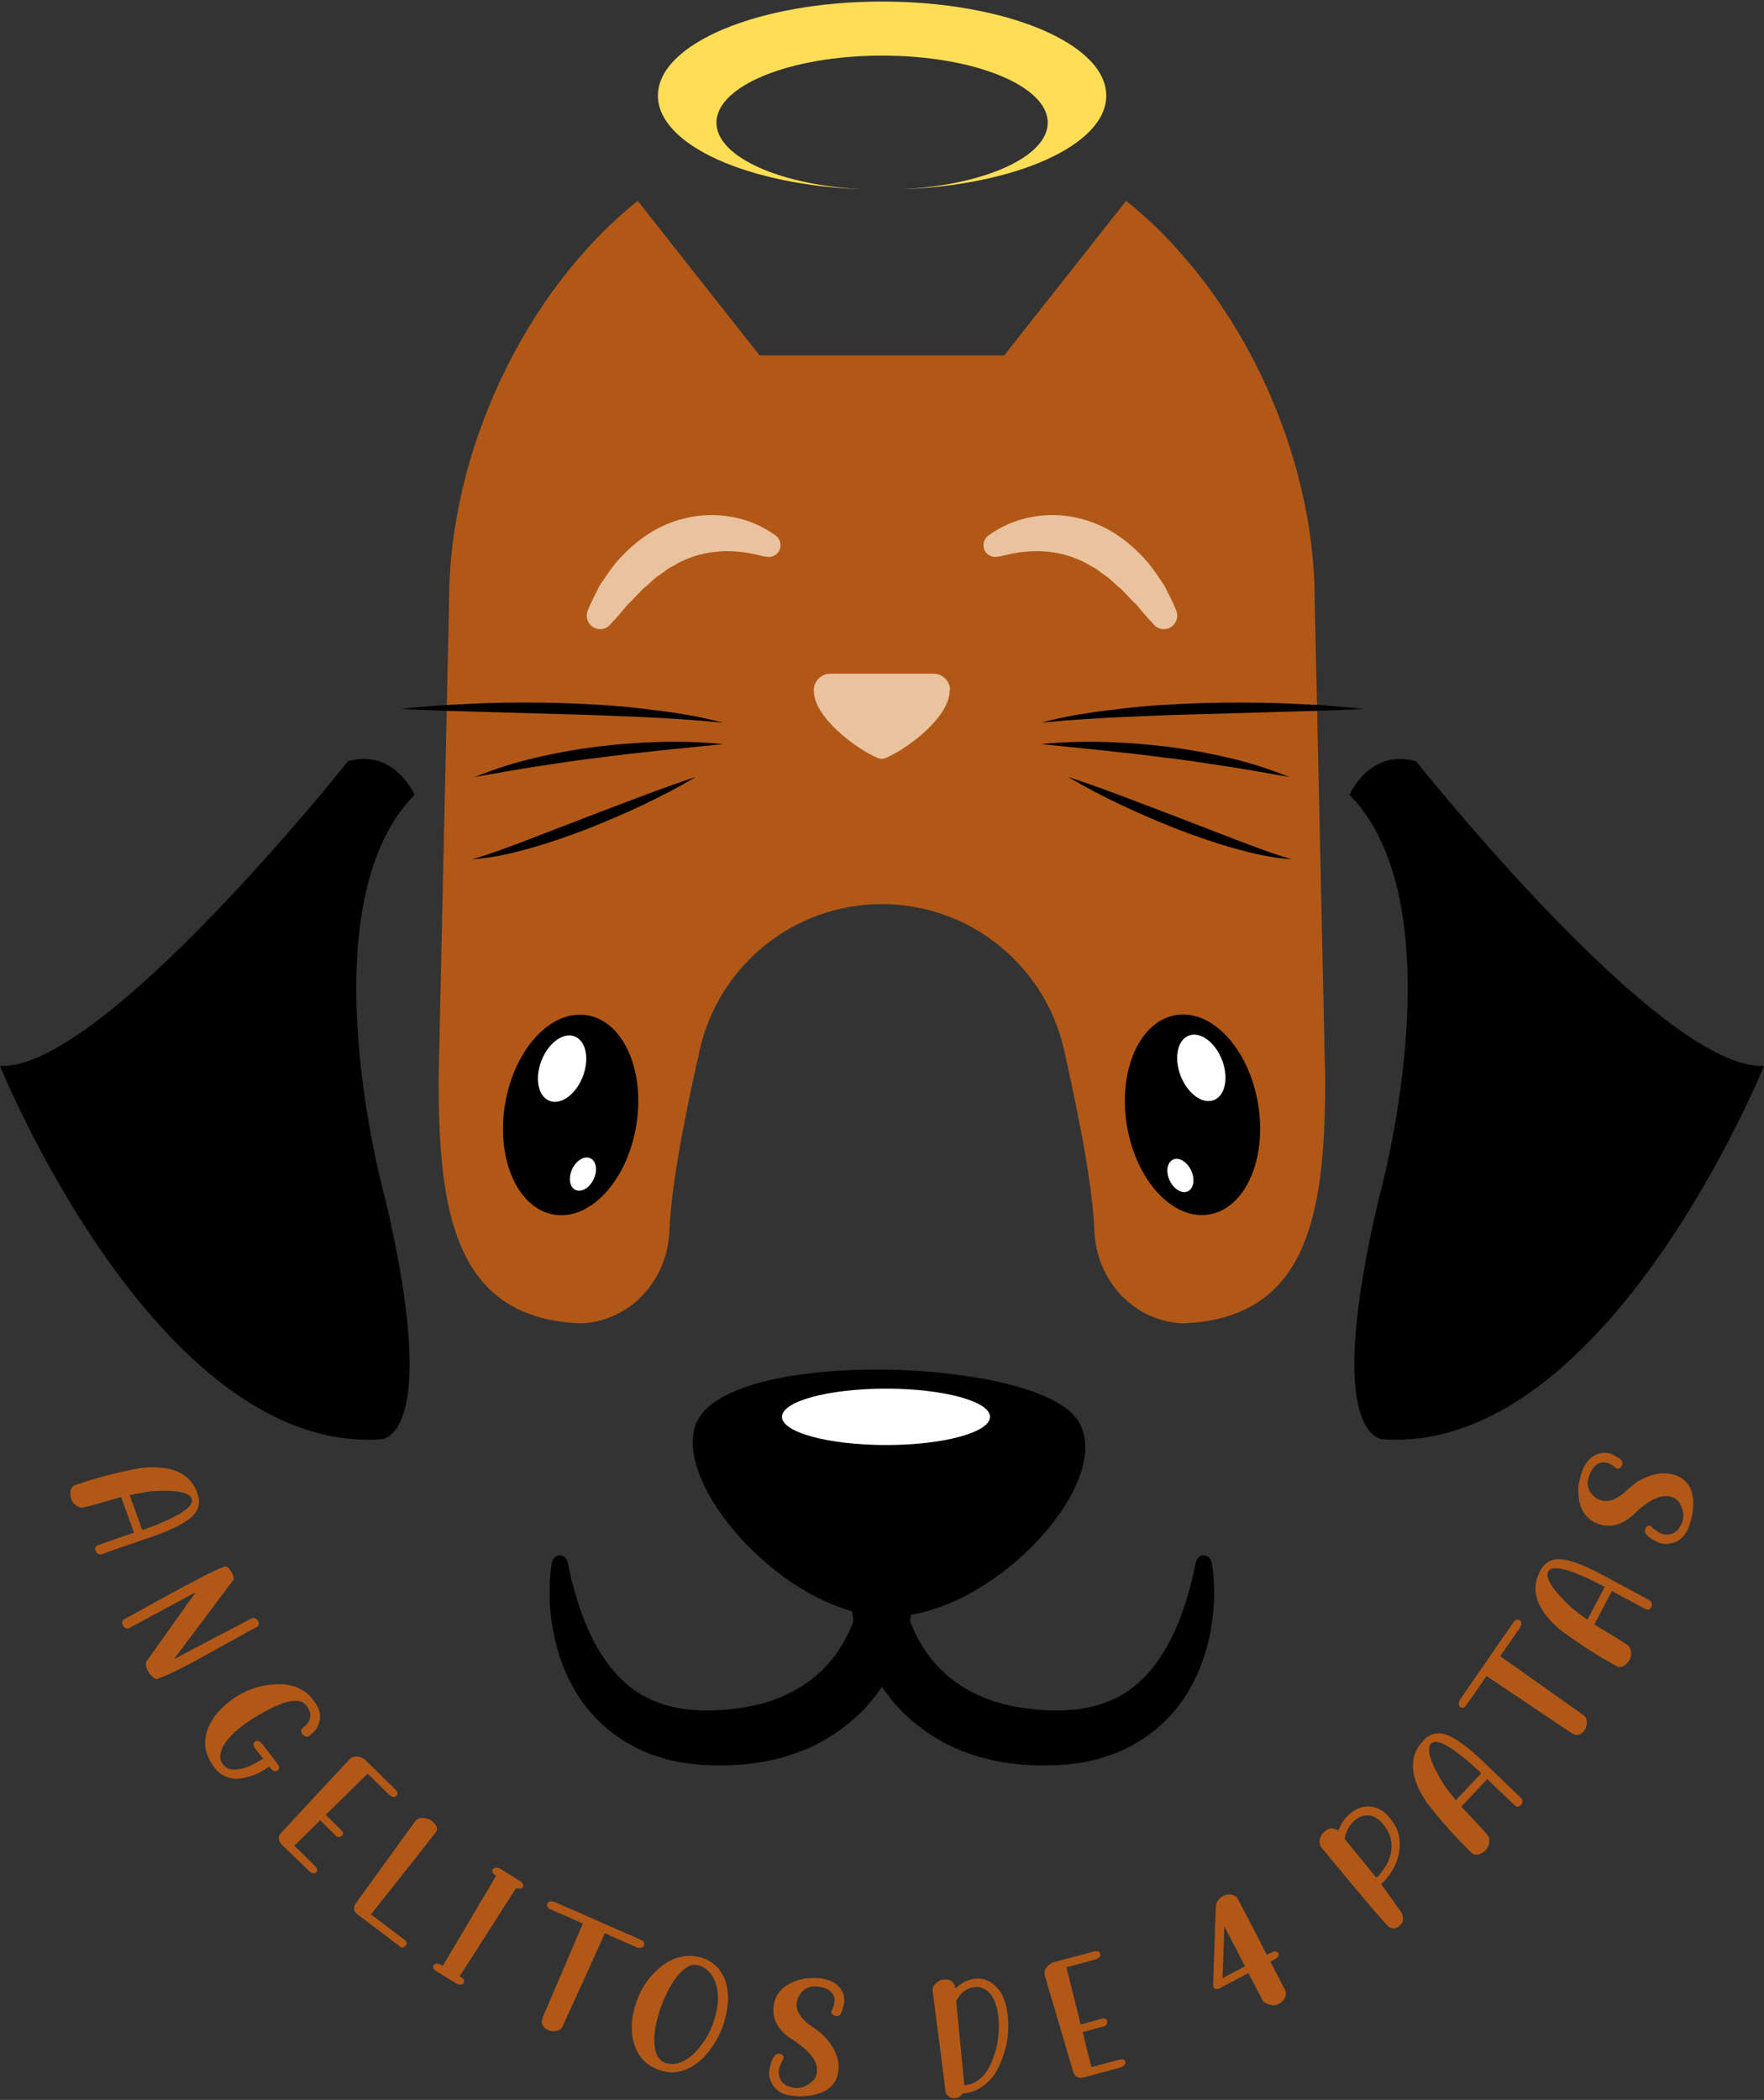 <?xml version="1.0" encoding="utf-8"?>
<!-- Generator: Adobe Illustrator 25.3.0, SVG Export Plug-In . SVG Version: 6.00 Build 0)  -->
<svg version="1.1" xmlns="http://www.w3.org/2000/svg" xmlns:xlink="http://www.w3.org/1999/xlink" x="0px" y="0px"
	 viewBox="0 0 907.3 1080" xml:space="preserve">
<rect x="0" y="0" width="907.3" height="1080" fill="#333333" stroke="none"/>
<style type="text/css">
	.angelitoslogo2fullst0{fill:#B25817;}
	.angelitoslogo2fullst1{fill:#FFFFFF;}
	.angelitoslogo2fullst2{fill:#E9C39E;}
	.angelitoslogo2fullst3{fill:#FFDE56;}
</style>
<g>
	<path class="angelitoslogo2fullst0" d="M676.2,308.6c0-75.2-38.1-158.2-97-205.3l-62.7,79.5h-62.9h0h-62.9l-62.7-79.5c-58.8,47.1-97,130.1-97,205.3
		l-5.4,246.3c0,62.2,6.6,113.9,57.9,124c5,1,10.4,1.6,16.2,1.7c24.9-1.6,43.6-22.3,44.6-47.6c1.2-30.2,12.5-78.7,15-90.4
		c0.3-1.7,0.6-2.6,0.6-2.6c9.6-42.9,47.9-75,93.7-75c45.8,0,84.1,32.1,93.7,75c0,0,0.2,0.9,0.6,2.6c2.4,11.7,13.8,60.2,15,90.4
		c1,25.3,19.7,46,44.6,47.6c5.9-0.1,11.3-0.7,16.2-1.7c51.2-10.1,57.9-61.8,57.9-124L676.2,308.6z"/>
	<ellipse transform="matrix(0.165 -0.986 0.986 0.165 -320.332 768.393)" cx="293.7" cy="573.4" rx="52" ry="34.2"/>
	
		<ellipse transform="matrix(0.364 -0.931 0.931 0.364 -327.778 618.939)" class="angelitoslogo2fullst1" cx="289.3" cy="549.5" rx="17.8" ry="11.4"/>
	<ellipse transform="matrix(0.425 -0.905 0.905 0.425 -374.432 618.482)" class="angelitoslogo2fullst1" cx="299.9" cy="604.2" rx="9" ry="6.1"/>
	<ellipse transform="matrix(0.986 -0.165 0.165 0.986 -86.272 109.212)" cx="613.6" cy="573.4" rx="34.2" ry="52"/>
	
		<ellipse transform="matrix(0.931 -0.364 0.364 0.931 -157.584 262.61)" class="angelitoslogo2fullst1" cx="618.1" cy="549.5" rx="11.4" ry="17.8"/>
	
		<ellipse transform="matrix(0.905 -0.425 0.425 0.905 -199.346 315.898)" class="angelitoslogo2fullst1" cx="607.4" cy="604.2" rx="6.1" ry="9"/>
	<path class="angelitoslogo2fullst2" d="M488.6,354c-0.5-4-3.8-7.5-8.5-7.5l-26.5,0l-26.5,0c-4.7,0-7.9,3.5-8.5,7.5l0,0c0,0,0,0,0,0
		c-0.1,0.5,0,1.1,0,1.6c0.3,13.6,22,29.7,33,34.3c0.6,0.3,1.3,0.4,1.9,0.4c0.7,0,1.3-0.2,1.9-0.4c11-4.6,32.7-20.7,33-34.3
		C488.6,355.1,488.7,354.5,488.6,354C488.6,354,488.6,354,488.6,354L488.6,354z"/>
	<path class="angelitoslogo2fullst2" d="M392.7,286.1c-3.3-0.8-7.5-1.8-11.2-2.2c-3.8-0.4-7.6-0.6-11.3-0.3c-7.4,0.5-14.4,2.4-20.9,5.7
		c-1.6,1-3.2,1.8-4.8,2.7c-1.6,0.9-3.1,2.2-4.6,3.3c-3.3,1.9-5.9,5-9,7.4c-2.8,2.8-5.5,5.8-8.5,8.7c-2.6,3.2-5.3,6.4-8.3,9.5
		l-0.5,0.6c-2.6,2.7-7,2.8-9.7,0.1c-2.1-2-2.6-5-1.6-7.6c1.8-4.3,3.9-8.5,6.1-12.8c2.7-4,5.3-8,8.4-11.8
		c6.4-7.4,14.2-14.1,23.5-18.6c9.4-4.4,20-6.6,30.3-5.7c10.4,0.9,19.8,4.1,28.4,10.4c2.7,2,3.2,5.8,1.3,8.5c-1.5,2-4,2.8-6.3,2.3
		L392.7,286.1z"/>
	<path class="angelitoslogo2fullst2" d="M514.6,286.1c3.3-0.8,7.5-1.8,11.2-2.2c3.8-0.4,7.6-0.6,11.3-0.3c7.4,0.5,14.4,2.4,20.9,5.7
		c1.6,1,3.2,1.8,4.8,2.7c1.6,0.9,3.1,2.2,4.6,3.3c3.3,1.9,5.9,5,9,7.4c2.8,2.8,5.5,5.8,8.5,8.7c2.6,3.2,5.3,6.4,8.3,9.5l0.5,0.6
		c2.6,2.7,7,2.8,9.7,0.1c2.1-2,2.6-5,1.6-7.6c-1.8-4.3-3.9-8.5-6.1-12.8c-2.7-4-5.3-8-8.4-11.8c-6.4-7.4-14.2-14.1-23.5-18.6
		c-9.4-4.4-20-6.6-30.3-5.7c-10.4,0.9-19.8,4.1-28.4,10.4c-2.7,2-3.2,5.8-1.3,8.5c1.5,2,4,2.8,6.3,2.3L514.6,286.1z"/>
	<path d="M371.8,371.7c-6.9-0.7-13.8-1.3-20.7-1.7c-6.9-0.5-13.8-0.9-20.6-1.2c-13.8-0.6-27.5-1.2-41.3-1.5l-41.4-1.2
		c-13.8-0.4-27.6-0.7-41.5-1.5c6.9-0.8,13.8-1.3,20.7-1.9l20.7-1c13.8-0.5,27.7-0.5,41.5-0.1c13.8,0.5,27.7,1.2,41.5,2.9
		C344.6,366.1,358.4,368,371.8,371.7z"/>
	<path d="M371.8,382.7c-21.5,2.2-42.8,4.2-64,7c-10.6,1.2-21.2,2.9-31.8,4.5c-10.6,1.6-21.1,3.6-31.8,5.4c10-4,20.4-7.4,30.9-9.8
		c10.5-2.5,21.2-4.4,31.9-5.8C328.5,381.5,350.3,380.5,371.8,382.7z"/>
	<path d="M357.9,399.6c-17.7,10.5-36.4,19-55.5,26.6c-9.6,3.7-19.3,7.1-29.2,9.9c-9.9,2.8-20,5.2-30.3,5.8
		c9.9-2.8,19.4-6.5,28.9-10.1l28.5-11C319.4,413.6,338.4,406,357.9,399.6z"/>
	<path d="M535.5,371.7c6.9-0.7,13.8-1.3,20.7-1.7c6.9-0.5,13.8-0.9,20.6-1.2c13.8-0.6,27.5-1.2,41.3-1.5l41.4-1.2
		c13.8-0.4,27.6-0.7,41.5-1.5c-6.9-0.8-13.8-1.3-20.7-1.9l-20.7-1c-13.8-0.5-27.7-0.5-41.5-0.1c-13.8,0.5-27.7,1.2-41.5,2.9
		C562.7,366.1,548.9,368,535.5,371.7z"/>
	<path d="M535.5,382.7c21.5,2.2,42.8,4.2,64,7c10.6,1.2,21.2,2.9,31.8,4.5c10.6,1.6,21.1,3.6,31.8,5.4c-10-4-20.4-7.4-30.9-9.8
		c-10.5-2.5-21.2-4.4-31.9-5.8C578.8,381.5,557.1,380.5,535.5,382.7z"/>
	<path d="M549.4,399.6c17.7,10.5,36.4,19,55.5,26.6c9.6,3.7,19.3,7.1,29.2,9.9c9.9,2.8,20,5.2,30.3,5.8c-9.9-2.8-19.4-6.5-28.9-10.1
		l-28.5-11C587.9,413.6,569,406,549.4,399.6z"/>
	<path d="M907.3,548.2c0,0-80.3,199-195.3,192.1c0,0-32.6,2.7-2.9-123.5c0,0,42.1-149.9-15-208c0,0,10.3-24,34.2-17.3
		C728.4,391.5,854.8,550.9,907.3,548.2"/>
	<path d="M0,548.2c0,0,80.3,199,195.3,192.1c0,0,32.6,2.7,2.9-123.5c0,0-42.1-149.9,15-208c0,0-10.3-24-34.2-17.3
		C179,391.5,52.5,550.9,0,548.2"/>
	<path d="M623.2,803.6c-0.4-2.4-2.6-4-4.8-3.6c-1.7,0.3-2.9,1.8-3.3,3.5l-0.1,0.3c-4.1,20.8-11.3,41.1-23,55
		c-5.8,6.9-12.7,12.4-20.6,15.7c-7.9,3.4-16.6,5-25.6,5.2c-4.5,0.1-9.3-0.1-13.9-0.6c-2.3-0.2-4.6-0.5-6.9-0.9
		c-2.3-0.3-4.5-0.8-6.7-1.3c-2.2-0.4-4.3-1.2-6.5-1.7c-2.1-0.8-4.2-1.4-6.2-2.3c-4.1-1.7-7.9-3.7-11.6-6.1
		c-7.3-4.7-13.4-10.8-18.3-18.1c-2.4-3.7-4.6-7.6-6.3-11.7c-0.5-1.1-0.9-2.3-1.3-3.4l0.2-1.1l0.2-1.4l0.1-0.6
		c51.6-8.7,106.9-73.8,84.5-101.7c-24.1-29.9-170.8-35.1-193.3,0c-16.8,26.3,29.9,86.3,78.5,99.9c0,0.2,0,0.4,0,0.6l0.3,1.8l0.2,1.4
		l0.2,1.1c-0.4,1.1-0.8,2.3-1.3,3.4c-1.8,4.1-3.9,8-6.3,11.7c-4.9,7.3-11.1,13.4-18.3,18.1c-3.6,2.3-7.5,4.4-11.6,6.1
		c-2,0.9-4.1,1.5-6.2,2.3c-2.2,0.6-4.3,1.3-6.5,1.7c-2.2,0.5-4.4,1-6.7,1.3c-2.2,0.4-4.5,0.7-6.9,0.9c-4.6,0.5-9.4,0.7-13.9,0.6
		c-9-0.2-17.7-1.7-25.6-5.2c-7.9-3.3-14.8-8.8-20.6-15.7c-11.7-13.9-18.9-34.2-23-55l-0.1-0.3c-0.3-1.7-1.6-3.1-3.3-3.5
		c-2.2-0.5-4.4,1.1-4.8,3.6c-1.1,6.1-1.3,11.8-1.2,17.8c0.1,5.9,0.7,11.9,1.9,17.8c2.2,11.9,6.6,23.7,13.6,34.2
		c3.5,5.2,7.7,10,12.4,14.2c4.6,4.2,9.9,7.7,15.3,10.6c5.4,3,11.1,4.9,16.9,6.6c2.9,0.7,5.8,1.4,8.7,1.8c2.9,0.3,5.8,0.9,8.7,1
		c5.8,0.4,11.3,0.5,17,0.2c2.8-0.1,5.6-0.3,8.5-0.7c2.8-0.3,5.7-0.8,8.5-1.3c2.8-0.5,5.7-1.3,8.5-2c2.8-0.9,5.7-1.7,8.4-2.8
		c5.6-2,11.1-4.8,16.3-8.1c5.2-3.3,10.2-7.2,14.8-11.6c4.2-4.1,8-8.8,11.4-13.7c3.4,4.9,7.2,9.6,11.4,13.7
		c4.6,4.4,9.6,8.3,14.8,11.6c5.2,3.3,10.7,6.1,16.3,8.1c2.8,1.2,5.6,1.9,8.4,2.8c2.8,0.7,5.7,1.5,8.5,2c2.8,0.5,5.7,1.1,8.5,1.3
		c2.8,0.4,5.7,0.6,8.5,0.7c5.7,0.3,11.1,0.2,17-0.2c2.9-0.1,5.8-0.7,8.7-1c2.9-0.4,5.8-1.2,8.7-1.8c5.7-1.7,11.5-3.6,16.9-6.6
		c5.4-2.9,10.7-6.4,15.3-10.6c4.7-4.2,8.9-8.9,12.4-14.2c7-10.5,11.4-22.3,13.6-34.2c1.1-5.9,1.7-11.9,1.9-17.8
		C624.5,815.4,624.3,809.7,623.2,803.6z"/>
	<path class="angelitoslogo2fullst1" d="M509.2,728.7c0,8-23.9,14.5-53.5,14.5c-29.5,0-53.5-6.5-53.5-14.5c0-8,23.9-14.5,53.5-14.5
		C485.3,714.2,509.2,720.7,509.2,728.7"/>
	<path class="angelitoslogo2fullst3" d="M453.7,0.8c-63.7,0-115.3,21.7-115.3,48.4c0,25.5,46.9,46.3,106.5,48.2c-42.9-1.8-76.4-16.5-76.4-34.3
		c0-19.1,38.2-34.5,85.2-34.5c47.1,0,85.2,15.4,85.2,34.5c0,17.8-33.5,32.5-76.4,34.3C522.1,95.5,569,74.7,569,49.2
		C569,22.5,517.4,0.8,453.7,0.8z"/>
	<g>
		<g>
			<path class="angelitoslogo2fullst0" d="M101.5,767.9c1.9,5.2,0.6,9.5-3.7,12.9c-3.6,3-9.8,6-18.6,9.2c-17,5.8-26.1,9-27.4,9.5
				c-1.3-0.2-2.1-0.7-2.4-1.5l-0.3-0.8c-0.4-1.1,0.1-1.9,1.3-2.5c3.3-1.2,9.5-3.4,18.7-6.5l-0.3-0.3l-6.5-18
				c-13.7,4.1-20.6,5.9-20.8,5.5c-2.5-0.9-4.1-2.3-4.8-4.3l-0.3-1c-0.6-3.4,0.1-5.5,2.3-6.3c10.3-3.6,21.3-6.5,33.2-8.7
				C87.9,753.2,97.7,757.4,101.5,767.9z M66.7,769l6.5,18l0.2-0.1c18.3-6.6,26.7-11.9,25.2-16.1c-1.2-3.4-8.3-4.7-21.3-3.8
				C73.1,767.7,69.6,768.3,66.7,769z"/>
		</g>
		<g>
			<path class="angelitoslogo2fullst0" d="M119.3,808.9c1.1,2.3,1.2,3.7,0.4,4.1c-20,26.7-30,40.1-30.1,40.1l0,0.1l0.1,0
				c25.9-13.6,39.1-20.6,39.6-20.8c1.2-0.7,2.4-0.2,3.5,1.4l0,0c0.3,0.6,0.4,1.3,0.1,2.2l-0.6,0.7c-1.1,0.6-2.2,1.2-3.3,1.7
				c-10,5.5-18.4,10.2-25.3,14l-0.5,0.3c-9.5,5.2-16.9,8.8-22.3,10.8c-0.6,0.3-1.9-0.4-3.8-2.4c-0.3-0.5-0.5-0.9-0.7-1.2l-0.2-0.3
				c-1.2-2.2-1.5-3.9-0.9-5.1c0.1-0.1,3.3-4.5,9.5-13.3c9.5-13.4,14.8-20.8,15.9-22.3l0-0.1l-0.1,0.1l-33.9,18.3
				c-1.2,0.7-2.4,0.3-3.5-1.1l-0.1-0.3c-0.6-1.2-0.4-2.1,0.7-3l0.1,0c4.1-2.2,10.5-5.8,19.2-10.6c16.6-9.1,27.2-14.6,32-16.4
				c1-0.3,1.6-0.1,1.9,0.4C117.3,805.9,118,806.9,119.3,808.9z"/>
		</g>
		<g>
			<path class="angelitoslogo2fullst0" d="M160.5,873.6l1.4,1.9c3.3,4.3,3.6,8.9,0.8,13.8c-1.2,1.3-2.3,2.4-3.4,3.3c-1.2,0.9-2.4,0.7-3.8-0.7
				c-1-1.3-0.7-2.5,0.8-3.7c2.7-2.1,3.8-4.6,3.1-7.6c-0.3-1.2-1-2.4-1.9-3.5c-3.7-4.8-13.2-2.3-28.6,7.5c-1,0.8-2.3,1.7-4,2.8
				c-8.2,6.3-12.1,12-11.6,17c0.3,1.1,0.6,1.9,0.9,2.3l0.8,1.1c2,2.6,5.9,3,11.6,1.2c4.2-1.8,7.1-3.3,8.7-4.6l-4.3-5.5
				c-0.6-0.8-0.7-1.7-0.4-2.7l0.7-0.5c0.9-0.7,2-0.4,3.3,0.9l8.4,10.9c0.8,1.4,0.8,2.4-0.1,3l-0.1,0.1c-0.9,0.7-2.1,0.4-3.5-0.9
				l-0.9-1.2l-0.1,0.1c-4.6,3.6-10.1,5.7-16.3,6.3c-4.9-0.1-8.8-2-11.6-5.7c-6.7-8.7-6.5-17.7,0.5-27.1c2.2-2.7,4.5-5,7.1-7
				c8.4-6.5,17.9-9.4,28.5-8.8C152.9,867.2,157.5,869.7,160.5,873.6z"/>
		</g>
		<g>
			<path class="angelitoslogo2fullst0" d="M188.3,905.6l14.8,14.5c1.4,1.4,1.7,2.5,0.9,3.4l-0.2,0.2c-1,1-2.4,0.6-4.3-1.3l-10.4-10.2
				c-13,12.8-20.2,19.9-21.6,21.2l7.9,7.7c1.2,1.2,1.4,2.2,0.7,2.9l-0.1,0.1c-1.2,0.9-2.3,1-3.1,0.2l-8.2-8.1
				c-5.1,4.9-9.3,9.1-12.7,12.5l-0.7,0.5l11.3,11.1c0.7,1.1,0.7,2,0.1,2.6l-0.1,0.1c-0.8,0.8-2.1,0.6-3.8-0.9L145,948.8
				c-2.2-2.2-2.2-4.4,0.1-6.7l34.7-37.3c1.7-1.7,4-1.9,6.9-0.5C187.1,904.5,187.7,904.9,188.3,905.6z"/>
		</g>
		<g>
			<path class="angelitoslogo2fullst0" d="M222.7,937c2.1,2.1,2.6,3.9,1.5,5.3c-1.8,2.4-12.9,16.5-33.4,42.3l17.7,13.4c0.8,0.9,0.9,1.8,0.4,2.4
				l-0.4,0.5c-1,0.8-1.8,0.9-2.5,0.4l-22.2-16.8c-1.6-1.2-2.1-2.8-1.3-4.6c0.1-0.3,0.2-0.5,0.2-0.6l31-42.8c1.4-1.8,3.8-2,7.4-0.7
				L222.7,937z"/>
		</g>
		<g>
			<path class="angelitoslogo2fullst0" d="M257.1,961l10.8,6.7c1.3,1,1.6,2,1,2.9c-0.6,0.9-1.7,1-3.4,0.4l-28.8,45c-0.2,0.2-0.3,0.3-0.4,0.4l1.2,0.7
				c1,0.6,1.4,1.5,1,2.7c-0.6,1-1.8,1.2-3.5,0.5l-10.6-6.5c-1.5-0.9-2-2-1.3-3.1c0.5-0.8,1.5-1,3.1-0.5l1.5,0.9
				c1.6-2.7,10.8-18.1,27.5-46.4l-0.8-0.5c-1.2-0.9-1.5-1.8-1-2.7C254.2,960.4,255.4,960.3,257.1,961z"/>
		</g>
		<g>
			<path class="angelitoslogo2fullst0" d="M285.5,978.3l43.7,19.2c1.9,0.8,2.6,1.9,2,3.2c-0.5,1.1-1.7,1.4-3.6,0.9l-16.5-7.3c-1.8,4.1-9,20-21.7,47.8
				c-0.8,1.9-2.8,2.8-5.9,2.5c-0.2,0-0.6-0.1-1.2-0.4l-1.4-0.6c-2.1-1.6-2.7-3.4-1.9-5.1c0.1-0.5,0.2-1,0.3-1.3l20.5-47.9l-16.8-7.4
				c-1-0.4-1.5-1.2-1.7-2.2l0.3-0.7C282.2,977.8,283.5,977.6,285.5,978.3z"/>
		</g>
		<g>
			<path class="angelitoslogo2fullst0" d="M360.7,1006.8c3.5,1,6.6,3,9.3,6.2c2.1,3,3.3,5.6,3.6,7.7c0.5,1.5,0.8,3.8,0.9,6.8c-0.1,3.6-0.5,6.9-1.3,9.7
				l-0.5,1.9c-1.8,6.7-5.3,12.9-10.3,18.5c-1.5,1.7-3.7,3.5-6.7,5.4c-5,2.7-9.7,3.5-14.2,2.3l-1.1-0.3c-8.5-2.3-13.6-8.3-15.2-17.9
				c-0.6-4.8-0.2-9.6,1.2-14.4l0.1-0.3c2.2-8.1,6.5-15,12.8-20.4C346.1,1006.4,353.3,1004.7,360.7,1006.8z M338.4,1037
				c-2.4,8.7-2.5,15.4-0.4,20.1c1.2,2.2,2.7,3.5,4.6,4c4.9,1.4,10.1-0.6,15.4-6c4.7-5.1,8-11.1,9.9-18.1c2.2-8,1.8-14.9-1.3-20.5
				c-2.1-3.1-4.5-4.9-6.9-5.6c-2.4-0.7-4.4-0.5-5.9,0.6c-2.6,1.4-5.2,4.1-7.8,8.2C342.7,1025,340.2,1030.8,338.4,1037z"/>
		</g>
		<g>
			<path class="angelitoslogo2fullst0" d="M421.3,1017.4c6.6,0.7,10.7,3.4,12.5,8.2c0.3,1.2,0.5,2.6,0.5,4.2c-1,4.6-2,6.9-3,6.8c0,0.2-0.5,0.3-1.3,0.2
				l-0.2,0c-1.6-0.4-2.3-1.1-2.2-2.3c0.9-1.7,1.5-3.4,1.6-5c0.3-2.8-0.9-4.9-3.5-6.3c-1.4-0.8-3.1-1.3-5.2-1.5
				c-4.8-0.5-8.3,1.6-10.3,6.4l-0.4,2.2c-0.4,3.7,1.7,7.3,6.2,10.9c3.1,2,5.4,3.7,7.1,5.2c6.1,6.1,8.8,12.3,8.1,18.5
				c-0.8,8-6.7,12.4-17.6,13.2c-1.6,0.1-3.2,0.1-4.7-0.1l-1.8-0.2c-6.1-0.6-9.9-3.9-11.4-9.9c-0.1-0.9-0.2-1.6-0.1-2.2l0.2-1.5
				c1.1-5.5,2.7-8.1,4.8-7.9l0.4-0.1c1.5,0.4,2.2,1.2,2.1,2.3c-1.5,2.7-2.3,4.8-2.5,6.2c-0.4,3.6,1,6.3,4.1,8
				c1.8,0.7,3.2,1.1,4.3,1.2c3.3,0.3,6.5-1.1,9.6-4.2c0.9-1.1,1.3-2.3,1.5-3.6l0.1-0.7c0.5-4.8-3.2-10-11.2-15.5
				c-8.1-4.7-11.9-10.6-11.1-17.7l0-0.2c0.8-7.7,6.3-12.5,16.4-14.5C417.8,1017.3,420.2,1017.2,421.3,1017.4z"/>
		</g>
		<g>
			<path class="angelitoslogo2fullst0" d="M484.9,1018.2l1-0.1c2-0.2,3.6,0.5,4.8,2.3c0.3,0.3,0.4,0.6,0.4,0.9l0.2,1.4c3.1-2.9,6.5-4.6,10.1-5
				c5.2-0.6,9.6,1.7,13.2,6.8c1.9,3.1,3.1,7.1,3.7,11.9c1.2,10.5-1,20.6-6.5,30.1c-4.2,6-9.4,9.4-15.7,10.1l-0.9,0
				c-0.9,1.5-2.2,2.3-3.9,2.5c-2,0.2-3.6-0.6-4.7-2.5c0-0.1-0.1-0.3-0.2-0.5l-6.7-52.4c-0.2-1.8,1-3.5,3.6-5.1
				C483.6,1018.5,484.2,1018.3,484.9,1018.2z M491.8,1029.1c0.4,3.9,1.8,18.4,4.2,43.4l0.8-0.1c7.6-0.9,13-7.7,16-20.5
				c1-5.2,1.2-10.1,0.7-14.6l0-0.1c-1.1-9.3-4.5-14.4-10.4-15.3c-0.4,0-0.8,0-1.2,0l-0.6,0.1
				C497.2,1022.4,494.1,1024.8,491.8,1029.1z"/>
		</g>
		<g>
			<path class="angelitoslogo2fullst0" d="M542.3,1009.1l20.1-5.4c1.9-0.5,3.1-0.2,3.4,0.9l0.1,0.3c0.4,1.4-0.7,2.4-3.3,3.1l-14.1,3.8
				c4.4,17.7,6.9,27.5,7.3,29.4l10.7-2.9c1.6-0.4,2.6-0.1,2.9,0.9l0,0.2c0.1,1.5-0.3,2.5-1.4,2.7l-11.1,3c1.6,6.9,3,12.6,4.3,17.3
				l0,0.8l15.3-4.1c1.3-0.1,2.1,0.4,2.3,1.2l0,0.2c0.3,1.1-0.6,2.1-2.7,2.9l-18.6,5c-3,0.8-4.9-0.4-5.7-3.5l-14.4-48.8
				c-0.6-2.3,0.4-4.4,3.1-6.2C540.8,1009.6,541.4,1009.4,542.3,1009.1z"/>
		</g>
		<g>
			<path class="angelitoslogo2fullst0" d="M628.9,975.3l0.6-0.3c1.9-1,3.8-0.9,5.9,0.2c0.3,0.2,0.7,0.6,1.1,1.1c7.3,13.9,12.3,23.6,15.1,29.1l2.9-1.5
				c1-0.5,2-0.4,2.8,0.4l0.3,0.5c0.2,0.3,0.1,0.8-0.2,1.5c-0.4,0.5-0.9,0.9-1.5,1.3l-2.5,1.3c4,7.7,6.6,12.6,7.7,14.9
				c0.6,1.2,0.4,2.7-0.8,4.6c-0.7,1-1.6,1.7-2.5,2.2c-2.2,1.1-4.4,1-6.6-0.4c-0.7,0-1.2-0.4-1.7-1.2c-0.7-1.3-3.1-6.1-7.4-14.2l0,0
				c-8.4,4.4-12.9,6.8-13.7,7.2c-0.6,0.4-1,0.6-1.1,0.7c-1.6,0.5-2.6,0.3-3.1-0.6l-0.1-0.1c-0.2-0.3-0.1-3,0.1-7.9
				c0.7-21.5,1.1-32.5,1.1-32.8c0.1-0.1,0.2-0.7,0.2-1.9C626.2,977.4,627.3,976.1,628.9,975.3z M629.7,990.8c0,0.1-0.2,9-0.9,26.5
				l0,0.1c6.3-3.3,10.1-5.4,11.5-6.1l0-0.1C637.9,1006.4,634.4,999.6,629.7,990.8L629.7,990.8L629.7,990.8z"/>
		</g>
		<g>
			<path class="angelitoslogo2fullst0" d="M681.3,942l0.5-0.4c1.6-1.3,3.5-1.6,5.5-0.7c0.5,0.3,0.8,0.6,1,0.8c1.4-3.8,3.5-6.8,6.4-9.2
				c3.1-2.5,6.5-3.7,10.2-3.4c3.8,0.5,7,2.3,9.4,5.3l0.9,1.1c4.8,5.9,6,12.8,3.5,20.9c-0.7,2.1-1.7,4.2-3,6.3c-2,2.9-3.8,5-5.3,6.3
				l10.1,14.2c1.2,1.5,1.4,3.3,0.9,5.3c-0.4,0.7-0.9,1.3-1.4,1.8l-0.5,0.4c-1.8,1.5-3.6,1.5-5.3,0.1c-0.7-0.1-12.2-13.6-34.6-40.7
				c-1.1-1.4-1.2-3.2-0.2-5.6C679.9,943.4,680.5,942.6,681.3,942z M691.6,945.8l16.3,19.9c1.8-1.4,3.6-3.9,5.6-7.2
				c3.6-7.5,2.9-14.2-2-20.2c-3.7-4.5-7.8-5.7-12.4-3.7c-0.8,0.5-1.4,0.9-1.8,1.2l-0.4,0.4C694.1,938.5,692.3,941.7,691.6,945.8z"/>
		</g>
		<g>
			<path class="angelitoslogo2fullst0" d="M732,895.3c3.7-4,8.1-4.9,13.2-2.6c4.3,1.9,9.9,6,16.7,12.4c12.9,12.4,19.9,19.1,20.9,20.1
				c0.4,1.3,0.3,2.2-0.2,2.8l-0.6,0.6c-0.8,0.8-1.7,0.8-2.8,0c-2.6-2.4-7.3-7-14.4-13.7l-0.1,0.4l-13.1,13.9
				c9.9,10.3,14.7,15.6,14.3,16c0.4,2.6-0.2,4.7-1.6,6.2l-0.7,0.7c-2.7,2.1-5,2.4-6.7,0.8c-7.8-7.5-15.5-16.1-22.9-25.6
				C725.1,914.2,724.3,903.5,732,895.3z M748.8,925.9l13.1-13.9l-0.1-0.1c-14.2-13.3-22.8-18.3-25.8-15.1c-2.5,2.7-0.4,9.5,6.4,20.7
				C744.7,920.8,746.9,923.6,748.8,925.9z"/>
		</g>
		<g>
			<path class="angelitoslogo2fullst0" d="M751.1,873.9l27.1-39.2c1.2-1.7,2.3-2.2,3.5-1.4c1,0.7,1,1.9,0.2,3.7l-10.3,14.8
				c3.6,2.5,17.9,12.6,42.8,30.3c1.7,1.2,2.2,3.3,1.4,6.3c0,0.2-0.2,0.6-0.6,1.1l-0.8,1.2c-2,1.7-3.8,2.1-5.4,0.9
				c-0.5-0.2-0.9-0.4-1.2-0.6L764.6,862l-10.5,15.1c-0.6,0.9-1.4,1.3-2.4,1.2l-0.6-0.4C750,877.1,750,875.8,751.1,873.9z"/>
		</g>
		<g>
			<path class="angelitoslogo2fullst0" d="M792.1,808.1c2.5-4.9,6.6-6.9,12-6c4.6,0.6,11.1,3.1,19.4,7.5c15.8,8.5,24.3,13.1,25.5,13.8
				c0.7,1.1,0.9,2,0.5,2.8l-0.4,0.7c-0.5,1-1.4,1.2-2.7,0.7c-3.1-1.6-8.9-4.8-17.5-9.4l0,0.4l-8.9,16.9
				c12.3,7.3,18.3,11.1,18.1,11.6c1.1,2.4,1.1,4.6,0.1,6.4l-0.5,0.9c-2.1,2.8-4.1,3.6-6.2,2.5c-9.6-5.2-19.2-11.4-28.9-18.6
				C790.4,828.1,786.9,818,792.1,808.1z M816.5,833l8.9-16.9l-0.2-0.1c-17.2-9-26.9-11.6-28.9-7.7c-1.7,3.2,2.2,9.3,11.6,18.2
				C811.1,829.2,814,831.3,816.5,833z"/>
		</g>
		<g>
			<path class="angelitoslogo2fullst0" d="M813.5,757.4c2.2-6.2,5.8-9.6,10.9-10.2c1.2-0.1,2.6,0.1,4.2,0.5c4.2,2,6.2,3.6,5.8,4.5
				c0.2,0.1,0.2,0.5-0.1,1.3l-0.1,0.2c-0.7,1.4-1.6,1.9-2.7,1.6c-1.4-1.3-2.9-2.2-4.5-2.8c-2.7-0.9-5-0.3-7,1.9
				c-1.1,1.2-2,2.7-2.7,4.7c-1.6,4.6-0.4,8.4,3.8,11.5l2,0.9c3.5,1.3,7.5,0.1,12-3.5c2.7-2.5,4.9-4.4,6.7-5.7
				c7.4-4.5,14-5.6,19.9-3.6c7.6,2.7,10.5,9.4,8.7,20.3c-0.3,1.6-0.7,3.1-1.2,4.6l-0.6,1.7c-2.1,5.8-6.2,8.7-12.3,8.8
				c-0.9-0.1-1.6-0.2-2.2-0.4l-1.4-0.5c-5-2.4-7.2-4.6-6.5-6.5l0-0.4c0.8-1.4,1.7-1.9,2.7-1.5c2.3,2.1,4.1,3.4,5.5,3.9
				c3.4,1.2,6.3,0.5,8.8-2.1c1.1-1.6,1.8-2.9,2.1-3.9c1.1-3.1,0.5-6.6-1.8-10.3c-0.9-1.1-1.9-1.8-3.1-2.3l-0.7-0.2
				c-4.6-1.6-10.5,0.8-17.7,7.3c-6.5,6.8-13.1,9-19.8,6.6l-0.2-0.1c-7.3-2.6-10.7-9.1-10.2-19.4
				C812.6,760.8,813.1,758.4,813.5,757.4z"/>
		</g>
	</g>
</g>
</svg>
